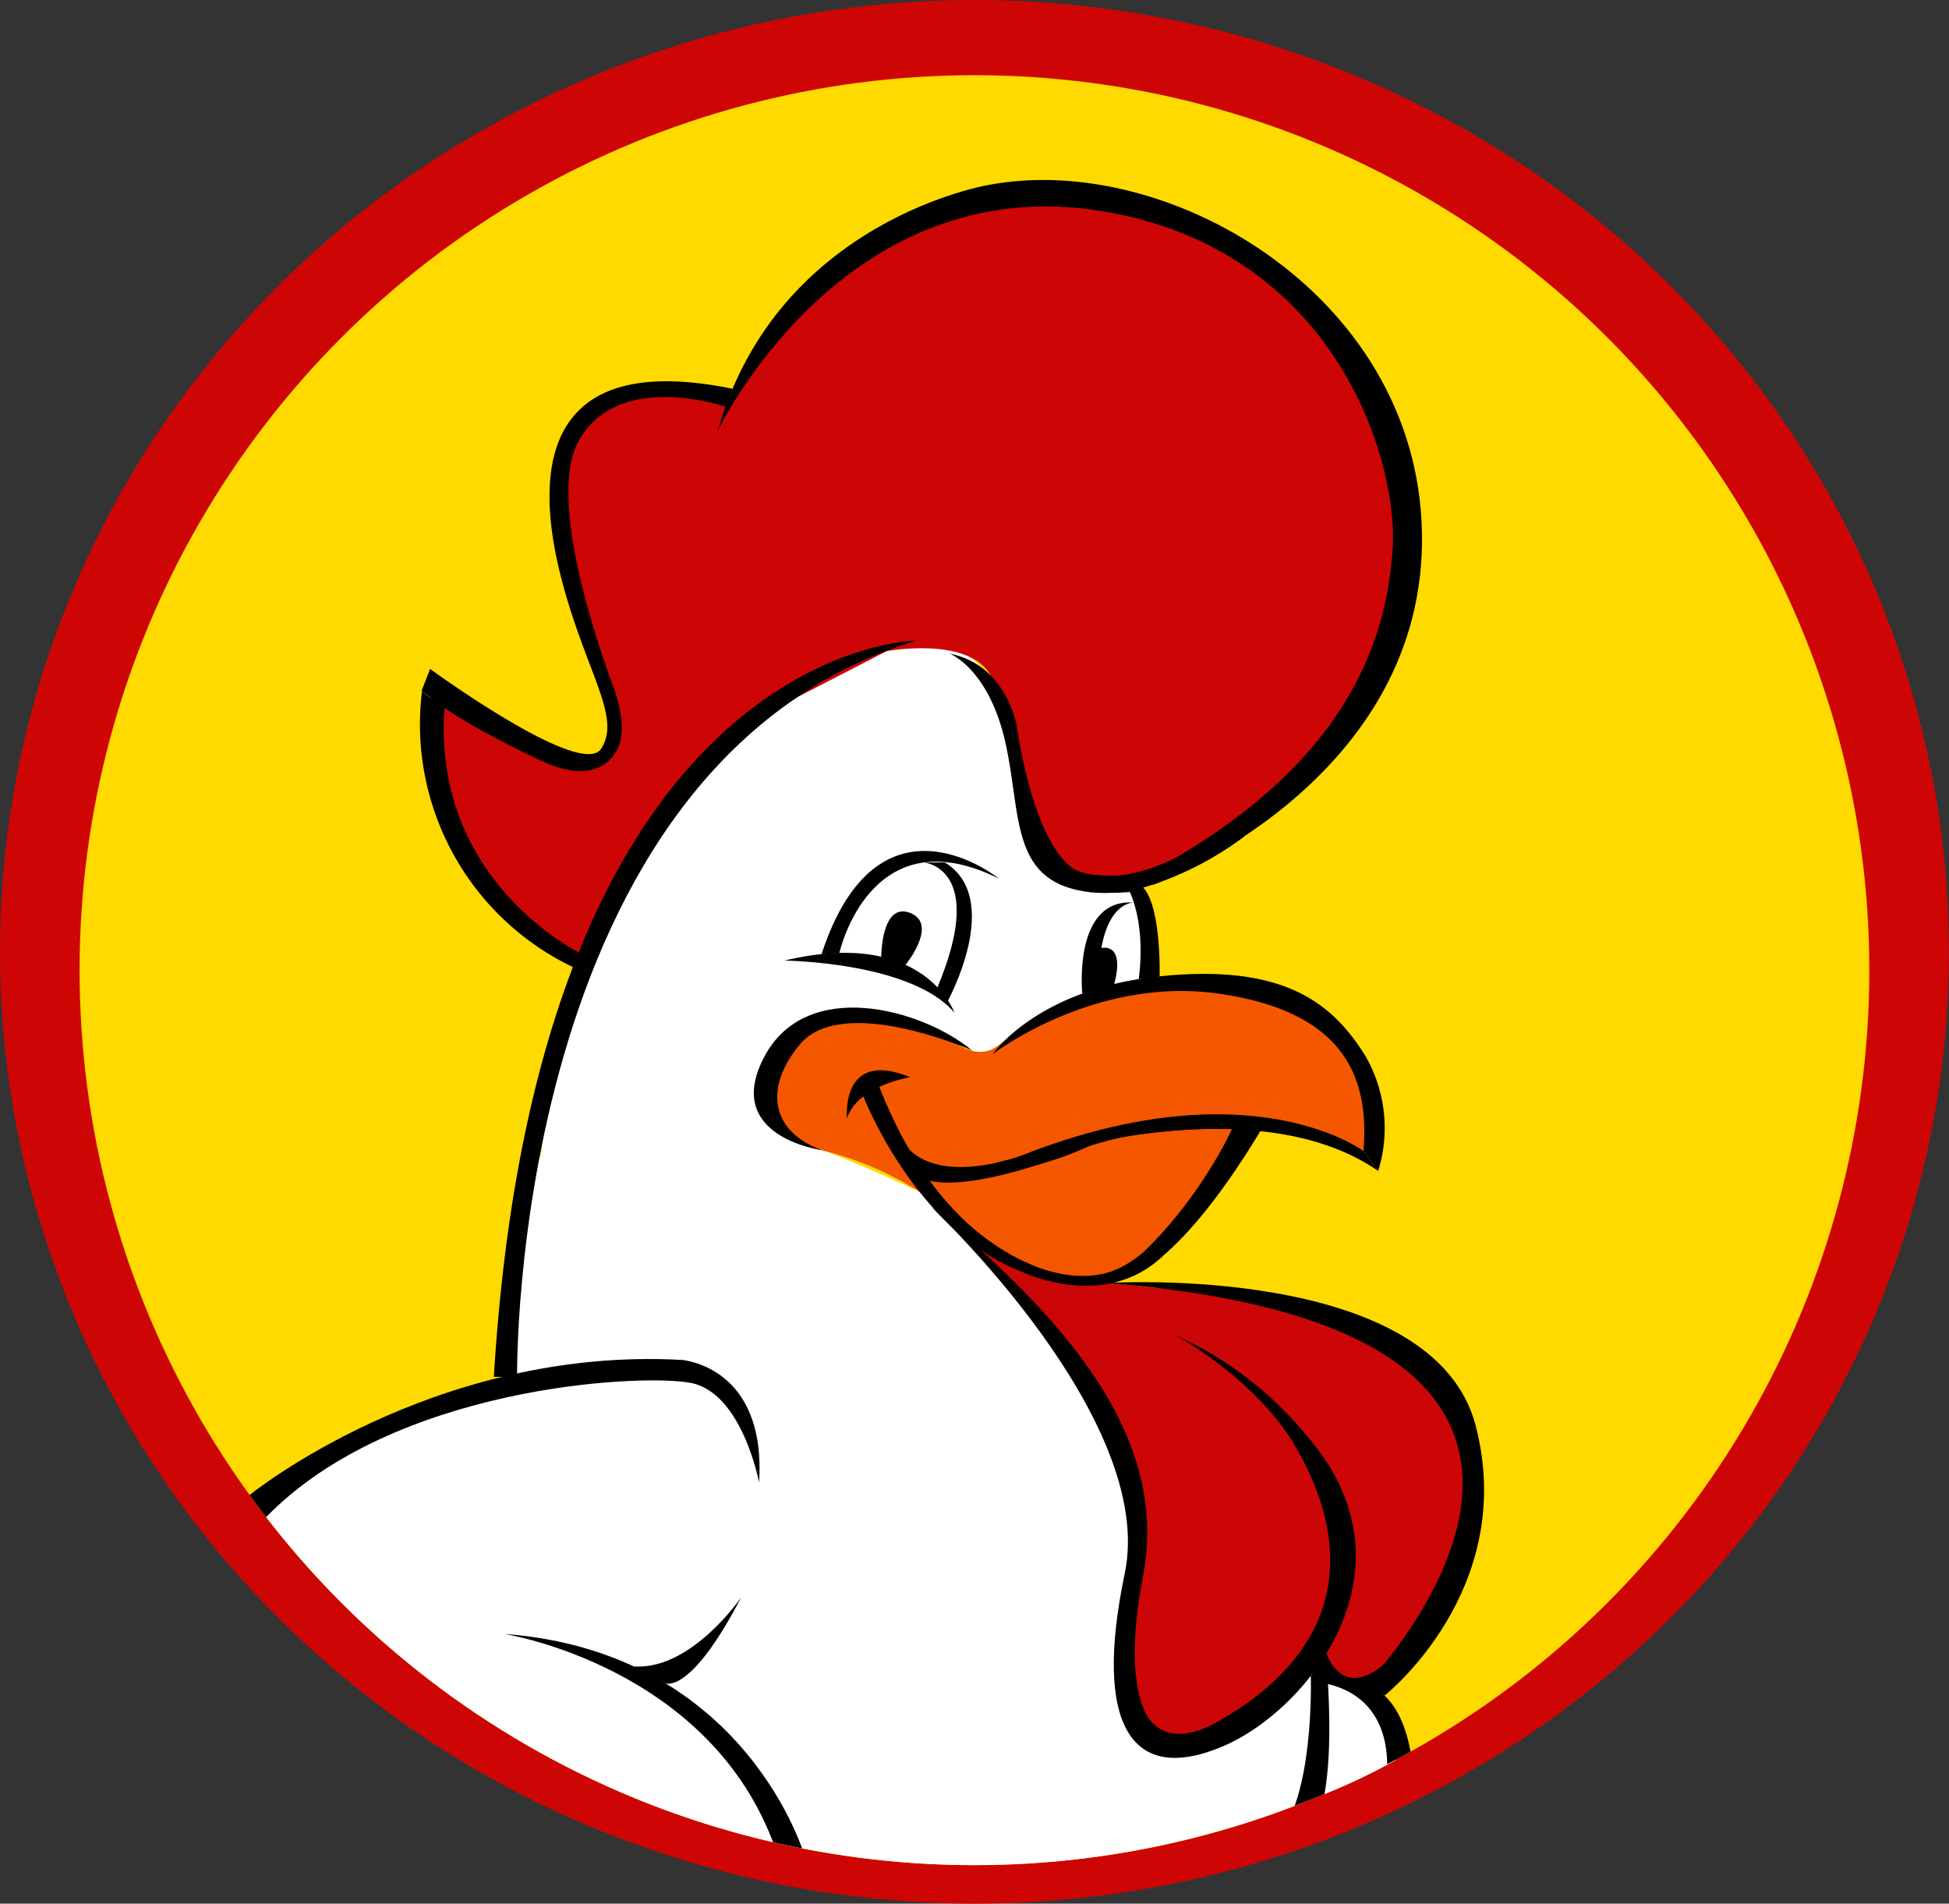 <svg xmlns="http://www.w3.org/2000/svg" xmlns:xlink="http://www.w3.org/1999/xlink" viewBox="0 0 186.87 182.5"><rect x="0" y="0" width="186.87" height="182.5" fill="#333333" stroke="none"/><defs><style>.cls-1{fill:none;}.cls-2{fill:#ce0505;}.cls-3{fill:#ffda00;}.cls-4{fill:#fff;}.cls-5{clip-path:url(#clip-path);}.cls-6{fill:#f45700;}.cls-7{fill:#cc0606;}</style><clipPath id="clip-path"><circle class="cls-1" cx="93.43" cy="93.01" r="85.8"/></clipPath></defs><g id="Capa_2" data-name="Capa 2"><g id="Capa_1-2" data-name="Capa 1"><ellipse class="cls-2" cx="93.43" cy="91.25" rx="93.43" ry="91.25"/><circle class="cls-3" cx="93.43" cy="93.01" r="85.8"/><path class="cls-4" d="M126.73,160.65l3.87,1.45,2.24,3.24,1,3.4A58,58,0,0,1,127,172l.14-9.44Z"/><g class="cls-5"><path class="cls-4" d="M25.52,145.44s36.54,51.78,98.68,30l1.76-3.79,1.22-7.6-.83-4.26-.45-.51-3,2.15s-.4.74-.7.81-2,.89-2,.89l-1.48,1.66-2,.75-2,1.34-2,.6-2.46-1.38-1-1.31L108.13,162l-.33-2.89.27-2.83.27-3.49s.13-2.36.2-2.56.66-2.62.66-2.62v-2.76l-.66-1.68-2.43-6.39-2.57-5.44-3.34-4.24-2.06-2.28-5.61-7.1-4.34-3.44a124.38,124.38,0,0,0-13.51-5.53L73.42,104l1.35-3.84,2.9-1.81,4.66-1.62L87.26,98l5.94,2.69s.75,1,3-.86a30.12,30.12,0,0,1,6.48-3.58l5.34-1,1.54-.69.89-3.11L110,87.79l-1.24-2.49-.68-.47H106l-4.62-.74L100,82l-.31-2.26-.85-2.11L97.8,75.08l-1.55-6.85L94.46,64.8,94,63.91s-3.67-4.51-10.49-1.74-8.71,4.58-8.71,4.58l-6.55,5.78-4.26,5L58,88.13l-2.23,5.24-2.09,5.52-.3,2.68-.21,1.25-.91,3.09-.3,2.36,0,2-1.08,3.31-.4,2.08-.31,2.89-.7,3.72L49,124.57l-.63,2.82-.46,1.72v3.83l-2.25.5-6,2.22-4.15,2.22-5.3,1.31-2.81,3.56-1.87,2"/><path class="cls-2" d="M41.3,66.89v7.25l4.23,8.5,3.74,4.74,4.56,4.09,1.67.42,4.72-7.72L65,76.39,72.25,69,85,62.43s7.6-1.44,9.88,2.15,4.15,16,4.15,16l5.44,4.24,8.86-2.19L122.11,77l9.43-11.45,3-13.92L132.35,40l-5.58-9.18-6.18-5.65-8.3-4.34-9.69-1.91-8.85.6L86.45,22l-6.38,4.34L74.4,31.79l-4.16,6.15-2.93-.1H60.42L55.5,40.66,53,44.13l.31,5,.1,2.68.4.9.16.66-.16.65.86,2-.1,1.16.26.5.49,1,.42,1.21L56.57,62l.3,1.82.61,1.31,0,1.11.72,1.41L58.9,69l-.34,1-.07,1.21-.81.53-.06,1.08-2.12-.34-3.42-1.14L47.35,69l-4-2.21Z"/><path d="M49.58,132s-.81-58.69,38.29-70.59c0,0-36.27.3-40.52,70.59Z"/><path d="M72.78,142.12s-1.62-8.64-6.59-9.55-28.51.36-40.67,12.87l-1.66-2.06s17.61-14.37,41.62-13C65.48,130.42,73.49,131,72.78,142.12Z"/><path d="M48.34,156.64s19.81,3.09,26,20.57l2.84.81S71.62,158.39,48.34,156.64Z"/><path d="M71.06,153.14s-4.77,7-10.29,6.62l3,1.6S66.13,162.62,71.06,153.14Z"/><path d="M55.5,91.3S41.41,84.43,42.62,67.89l-2.16-1.61A25.8,25.8,0,0,0,55.05,92.77"/><path class="cls-6" d="M90.12,98.72s3.09,3.59,5.72,1.43,8.47-4.22,8.47-4.22L114,94.31l9,1.62,6.76,4.91,1.89,5.31v4.43l-3.78-1.06-8-2.32-1.89,4.42-4,4.81-4.55,4.47-3.58,2H102.1l-6.36-2.53-4.64-3.17-2.91-2.94a32,32,0,0,0-9.44-4c-4.52-.88-4.65-3.67-4.65-3.67v-4l3.06-3.94,5.58-1.06L89,98.81"/><path d="M68.83,41.27s12-25.22,37-21C128,24,134.07,44.09,133.53,52.56S129.48,73.4,110,83.76l.55,1.07s25.52-9.45,25.79-32.76-24-37.63-41.5-34.35C94.86,17.72,74.6,21,68.83,41.27Z"/><path d="M70.24,37.27,69.57,39S59.3,35.42,55.49,42.26c-2.78,5,.94,17,3.12,23.06v0s.15.35.34.91c.48,1.48,1.23,4.33,0,6a.68.68,0,0,0-.12.22c-1.14,1.41-3.25,2.29-7.25.34-8.2-3.92-10.31-5.93-10.31-5.93l-.85-.63.82-2.1S55.71,74.7,57.63,71.79s-1.17-6.94-3.5-15.19S49.65,33.07,70.24,37.27Z"/><path d="M108.34,85.53c-.5,0-1,.06-1.48.06-.16,0-.32,0-.47,0-.6,0-1.17,0-1.67-.06a.46.46,0,0,1-.19,0c-7.54-.85-6.62-7-8-13.71-1.51-7.66-5.48-9.16-5.48-9.16,5.67,1.13,6.49,7.24,6.49,7.24.57,10.42,4,13.28,6.72,13.87a3.28,3.28,0,0,0,.75.13.69.69,0,0,0,.26,0,10.12,10.12,0,0,0,2.33,0l.63,1.5Z"/><polygon class="cls-7" points="93.41 119.27 98.54 125.28 103.86 132.03 108.03 140.2 108.89 147.16 108.34 152.81 107.85 159.62 109.2 165.21 112.18 167.17 117.76 166.08 121.32 162.59 125.9 158.91 127.33 160.77 131.71 162.56 134.57 159.87 138.12 154.42 139.49 149.48 141.06 143.22 141.06 138.08 136.55 130.57 130 127.59 123.18 125.02 116.29 123.86 110.67 123.46 106.22 122.94 102.1 122.94 98.97 122 93.41 119.27"/><path d="M75.21,92.09s12.16.11,16.31,5C91.52,97.14,88.68,88.87,75.21,92.09Z"/><path d="M80.48,91.36s2.93-13.28,15.29-7.13c0,0-11.55-9.41-17,7.24"/><path d="M88.59,82.69s6.11.49,1.28,12l1,1.28s5.39-9.83-.28-13.29"/><path d="M84.49,91.73s0-5.28,2.77-4.21-.45,5-.45,5"/><path d="M95.17,101.07s9.72-7.52,21.68-5.81,14.48,7.93,13.88,15.09l1.41,1.91a13.85,13.85,0,0,0-1.21-11c-3.24-5.24-8-8.87-19.76-7.66S95.17,101.07,95.17,101.07Z"/><path d="M130.73,110.35s-12.06-9.08-36.27,1.91c0,0,24.62-9.07,37.68,0"/><path d="M93.2,100.7s-12.46-5.52-16.54-.54c-3.31,4-2.91,8.21,2.09,10.09,0,0-9.52-1.28-5.47-8.94S88.4,96.73,93.2,100.7Z"/><path d="M120.22,107.56l-7.22.27L104.42,109l-8.17,3.36a53.83,53.83,0,0,1,21.88-4.14s-4,9-12,14.76l1.86-.46s4.76-.68,12.87-14.11Z"/><path d="M89.22,115.64S111,136,107.83,150.89c-3,14.39.57,20.41,9.62,16.44s21.75-20.64,2.44-34.49c0,0,21,21.38-6.59,34,0,0-6.79.47-3.69-15.87C112.3,136.79,100.47,125.11,89.22,115.64Z"/><path d="M109.47,163.35s1.3,5.48,8,1.3l.09-.05c6.8-4.28-1.5,2.63-1.5,2.63l-3.8.6-2-.8-1.11-2"/><path d="M106.11,123s31.34-2,35.39,13.72-8.73,25.82-8.73,25.82l-1.67-1.15S163.55,127.56,106.11,123Z"/><path d="M111.18,93.62l-2,.25c.7-5.36-.85-8.34-.85-8.34l-.06-.13-.63-1.5a7.51,7.51,0,0,0,1.13-.22,5.5,5.5,0,0,0,.85,1.41c0,.06.1.09.13.16C111.37,87.38,111.18,93.62,111.18,93.62Z"/><path d="M119.31,80.19a31,31,0,0,1-9.68,4.9l-1.35.31a13.06,13.06,0,0,1-1.42.19c-.16,0-.32,0-.47,0a8,8,0,0,1-1.67-.06.46.46,0,0,1-.19,0l-.22-1.76a6.54,6.54,0,0,0,.75.13.69.69,0,0,0,.26,0,10.12,10.12,0,0,0,2.33,0,7.51,7.51,0,0,0,1.13-.22c5.14-1.16,9.8-5.34,9.8-5.34Z"/><path d="M97.4,69s1.92,15.74,7.92,14.9l-1.78.9-1.89-1.15L100,82a5.24,5.24,0,0,1-.81-.85c-.14-.27-.61-1.62-.61-1.62L98,78"/><path d="M127.18,161.41s7.19-2.75,8.31,8.24l-2.64,1.41S134.47,163.06,127.18,161.41Z"/><path d="M125.68,160.67s.39,12-3.46,15.74l4-2s2-2.62.91-15.88"/><path d="M108.72,86.53s-3.49-.21-3.4,8.22l-1.55.52S102.83,86.1,108.72,86.53Z"/><path d="M105.59,90.89s2.34-.64,1.23,3.5l-2,.68.48-4.22"/><path d="M112.69,128s9.67,5.13,13,13.56l2.08-.48A34.52,34.52,0,0,0,112.69,128Z"/><path d="M106.11,123s-14.19.91-21.88-19l-1.49,1S90.17,124.64,106.11,123Z"/><path d="M111.12,118.53s-5.26,7-12.75,2.46l-.23,1s7.76,3.73,13.33-1.56"/><path d="M87.26,103.27s-5,.79-6.05,3.93C81.21,107.2,80.55,100.52,87.26,103.27Z"/><path d="M100.23,109.93s-10,4.66-13.64-.41L89,113.17s9,0,16.07-3.62"/><path d="M107.16,121.64s-5.44,3.09-13.91-3.9l.59,1.7,5,2.11,3.69,1.21,3.65.32,1-.25"/><path d="M89,113.17c4,1,11.92-2,11.92-2s7-3.16,13.74-2.93l-7.52,0-2.74.77-2.32.77"/><path d="M127.18,158.51s1.46,4.54,5.56,1l-1,3.05-1.74-.74-2.78-.41-1.28-2.15"/></g></g></g></svg>